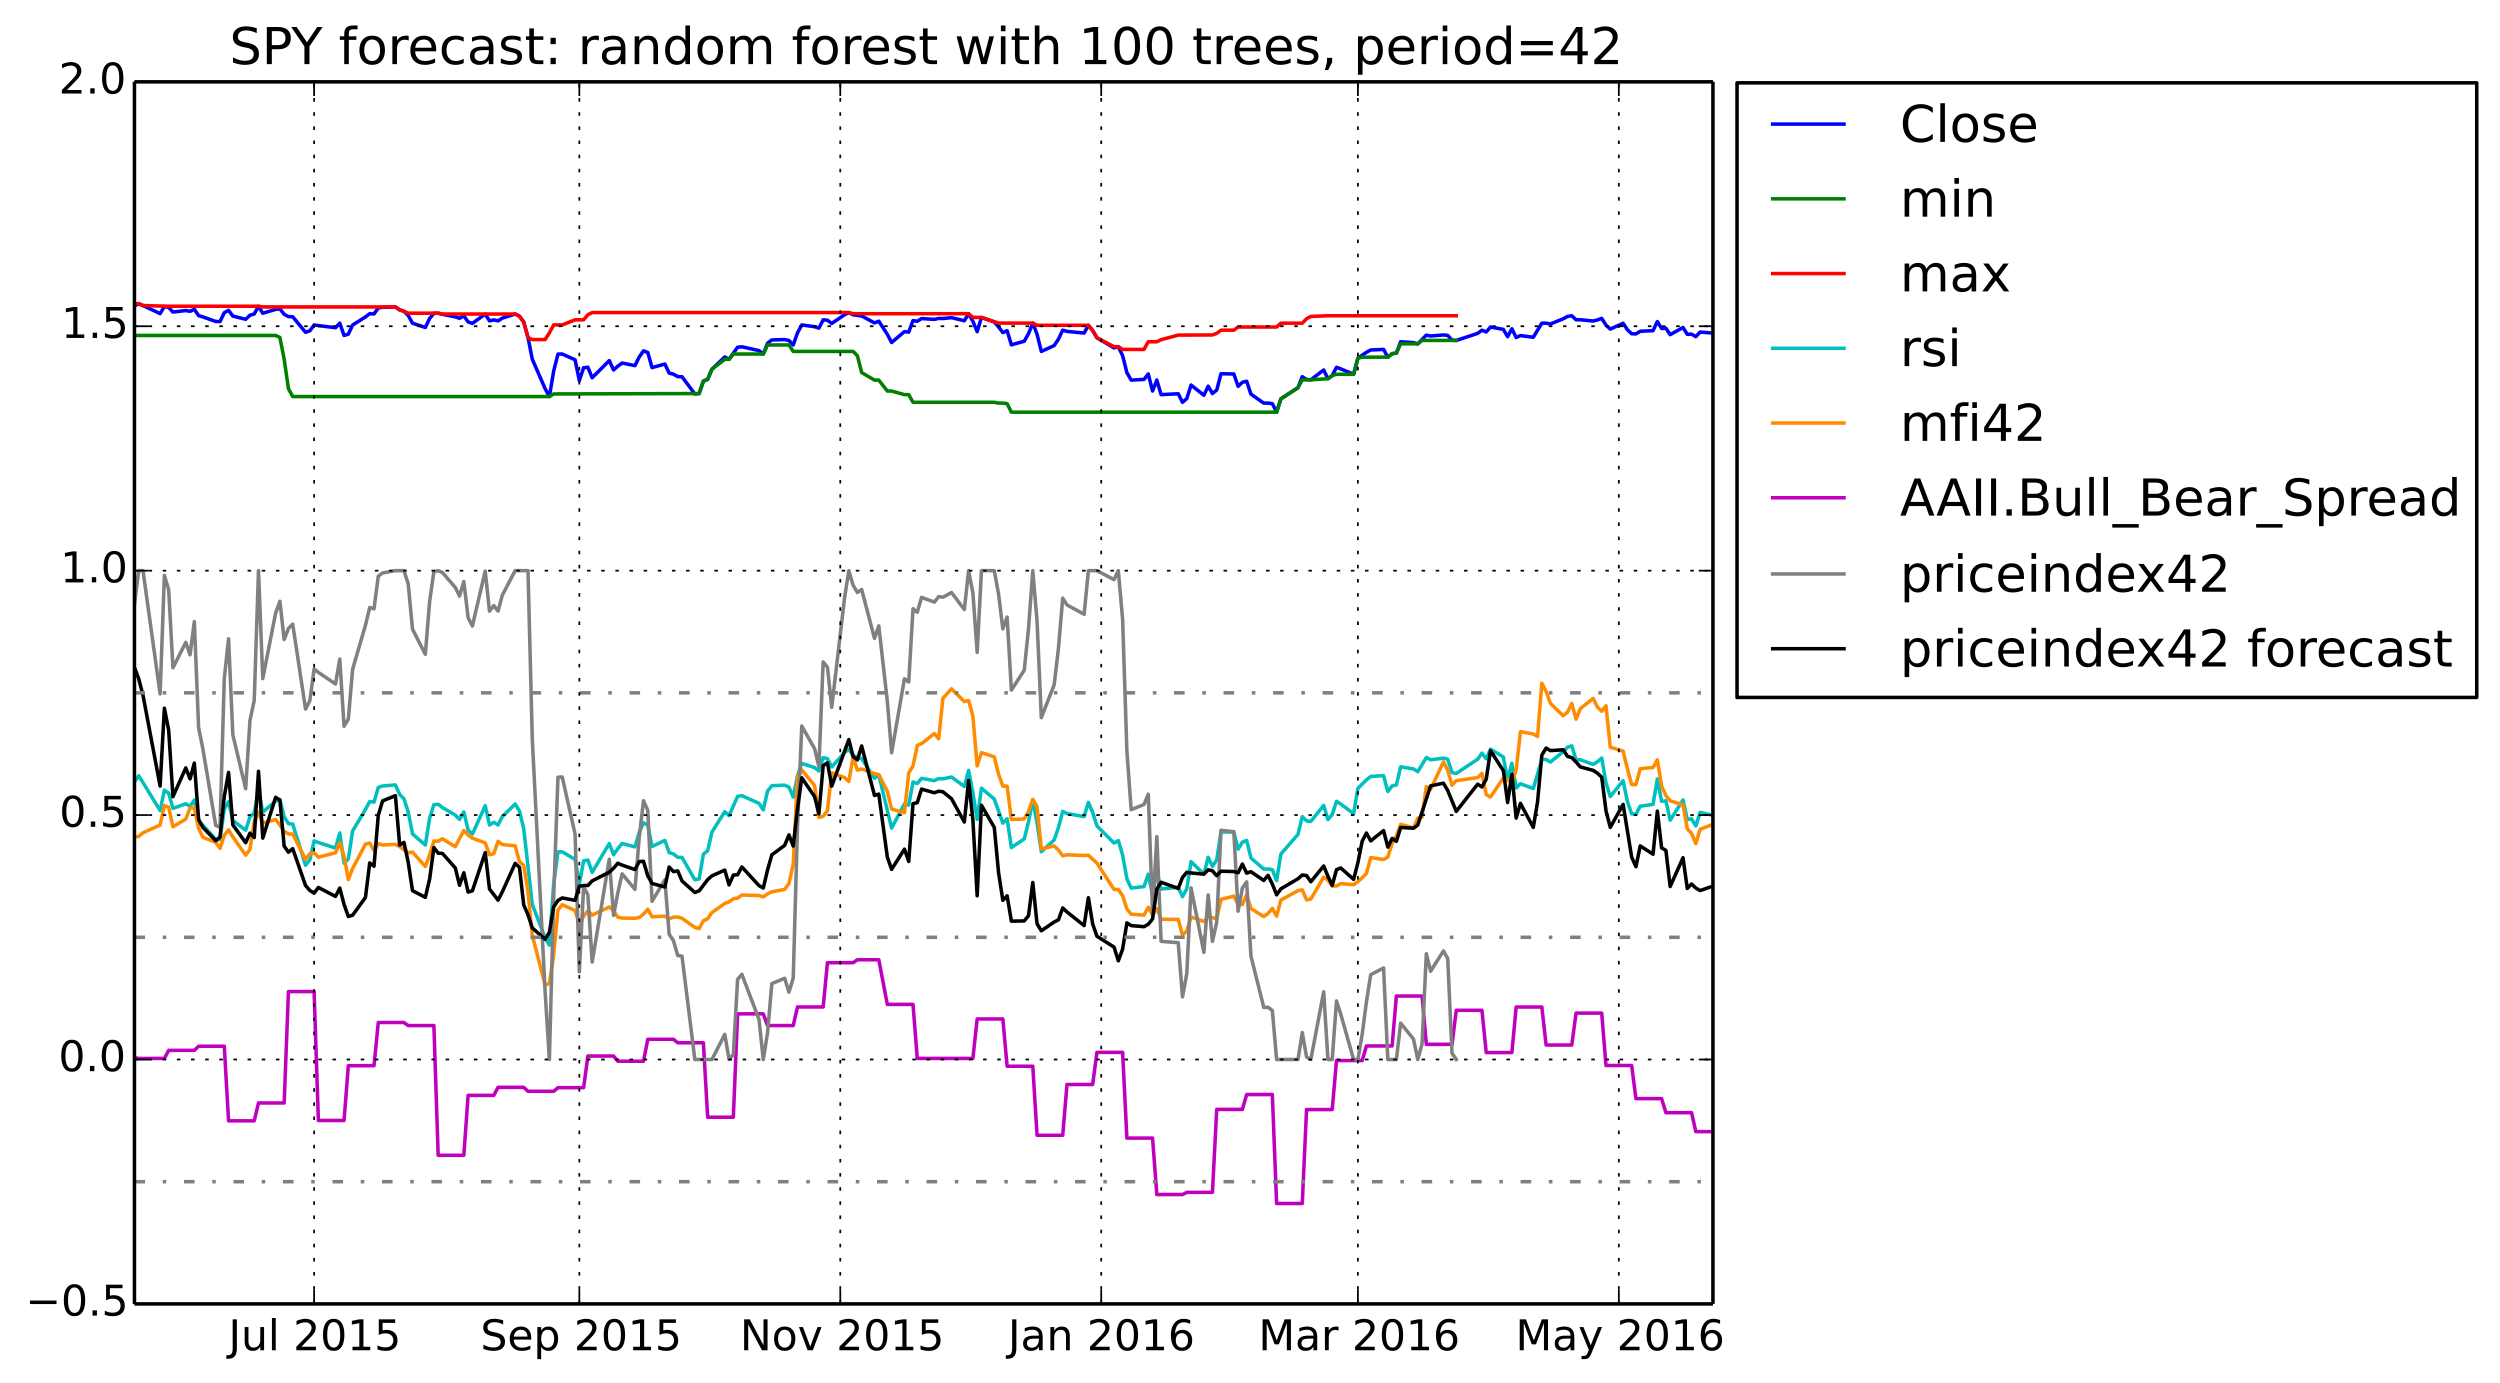 <?xml version="1.0" encoding="utf-8" standalone="no"?>
<!DOCTYPE svg PUBLIC "-//W3C//DTD SVG 1.1//EN"
  "http://www.w3.org/Graphics/SVG/1.1/DTD/svg11.dtd">
<!-- Created with matplotlib (http://matplotlib.org/) -->
<svg height="391pt" version="1.1" viewBox="0 0 707 391" width="707pt" xmlns="http://www.w3.org/2000/svg" xmlns:xlink="http://www.w3.org/1999/xlink">
 <defs>
  <style type="text/css">
*{stroke-linecap:butt;stroke-linejoin:round;}
  </style>
 </defs>
 <g id="figure_1">
  <g id="patch_1">
   <path d="
M0 391.555
L707.62 391.555
L707.62 0
L0 0
z
" style="fill:#ffffff;"/>
  </g>
  <g id="axes_1">
   <g id="patch_2">
    <path d="
M38.02 368.742
L484.42 368.742
L484.42 23.142
L38.02 23.142
z
" style="fill:#ffffff;"/>
   </g>
   <g id="line2d_1">
    <path clip-path="url(#p5cf7c6b60c)" d="
M38.02 86.51
L39.23 85.89
L40.44 86.4
L45.279 88.693
L46.488 86.691
L47.698 86.931
L48.908 88.252
L52.537 87.822
L53.747 88.032
L54.957 87.472
L56.166 89.263
L57.376 89.624
L61.005 90.915
L62.215 90.945
L63.425 88.433
L64.635 87.762
L65.844 89.384
L69.474 90.295
L70.683 89.143
L71.893 88.803
L73.103 86.611
L74.313 88.583
L77.942 87.502
L79.152 87.341
L80.362 88.883
L81.571 89.534
L82.781 89.574
L86.41 93.979
L87.62 93.548
L88.83 91.896
L90.04 92.076
L94.879 92.677
L96.088 91.386
L97.298 94.87
L98.508 94.499
L99.718 91.916
L103.347 89.634
L104.557 88.713
L105.766 88.783
L106.976 87.091
L108.186 86.921
L111.815 86.801
L113.025 87.632
L114.235 88.022
L115.444 89.213
L116.654 91.396
L120.283 92.607
L121.493 90.064
L122.703 88.623
L123.913 88.573
L125.122 88.893
L128.752 89.604
L129.961 90.014
L131.171 89.323
L132.381 91.045
L133.591 91.446
L137.22 88.823
L138.43 90.735
L139.64 90.475
L140.849 90.735
L142.059 89.974
L145.688 88.803
L146.898 89.414
L148.108 91.075
L149.318 95.43
L150.527 101.577
L154.157 109.916
L155.366 112.148
L156.576 104.951
L157.786 100.135
L158.996 100.125
L162.625 101.737
L163.835 107.643
L165.044 103.999
L166.254 103.859
L167.464 106.823
L172.303 101.977
L173.513 104.62
L174.722 103.559
L175.932 102.668
L179.561 103.399
L180.771 100.956
L181.981 99.224
L183.191 99.675
L184.4 103.959
L188.03 102.948
L189.24 105.511
L190.449 105.811
L191.659 106.512
L192.869 106.542
L196.498 111.408
L197.708 111.297
L198.918 107.784
L200.127 107.283
L201.337 104.41
L204.966 100.936
L206.176 101.617
L208.596 98.193
L209.805 98.073
L214.644 99.154
L215.854 100.115
L217.064 97.052
L218.274 96.131
L221.903 96.031
L223.113 96.291
L224.322 97.552
L225.532 94.139
L226.742 91.886
L230.371 92.397
L231.581 92.797
L232.791 90.445
L234 90.565
L235.21 91.466
L238.84 89.003
L240.049 88.392
L241.259 89.033
L243.679 89.354
L247.308 91.316
L248.518 90.835
L250.937 94.559
L252.147 96.862
L255.776 93.778
L256.986 93.929
L258.196 90.665
L259.405 90.845
L260.615 90.084
L264.244 90.325
L265.454 90.044
L266.664 90.074
L269.083 89.834
L272.713 90.705
L273.922 88.713
L275.132 90.865
L276.342 93.788
L277.552 89.774
L281.181 91.045
L282.391 92.447
L283.6 94.059
L284.81 93.528
L286.02 97.522
L289.649 96.501
L290.859 94.369
L292.069 91.366
L293.279 94.539
L294.488 99.385
L298.118 97.733
L299.327 95.901
L300.537 93.378
L301.747 93.718
L306.586 94.189
L307.796 91.996
L309.005 93.468
L310.215 95.53
L315.054 98.383
L316.264 98.043
L317.474 100.586
L318.683 105.361
L319.893 107.493
L323.522 107.303
L324.732 105.751
L325.942 110.587
L327.152 107.483
L328.361 111.608
L333.2 111.357
L334.41 113.77
L335.62 112.729
L336.83 108.895
L340.459 111.778
L341.669 109.215
L342.879 111.287
L344.088 110.306
L345.298 105.691
L348.927 105.761
L350.137 109.255
L351.347 108.114
L352.557 107.814
L353.766 111.468
L357.396 114
L358.605 113.99
L359.815 114.15
L361.025 116.563
L362.235 112.789
L367.074 109.636
L368.283 106.532
L369.493 107.323
L370.703 107.413
L374.332 104.63
L375.542 107.093
L376.752 106.212
L377.961 103.869
L379.171 104.32
L382.8 105.851
L384.01 101.297
L386.43 99.625
L387.64 98.974
L391.269 98.814
L392.479 101.006
L393.688 100.025
L394.898 99.865
L396.108 96.641
L399.737 96.902
L400.947 97.232
L403.366 94.769
L404.576 95.02
L408.205 94.729
L409.415 94.84
L410.625 96.191
L411.835 96.281
L417.883 94.279
L419.093 93.378
L420.303 93.879
L421.513 92.477
L425.142 93.148
L426.352 95.21
L427.561 92.978
L428.771 95.45
L429.981 94.9
L433.61 95.38
L436.03 91.396
L437.24 91.386
L438.449 91.616
L442.079 90.154
L443.288 89.494
L444.498 89.293
L445.708 90.425
L446.918 90.425
L450.547 90.785
L451.757 90.475
L452.966 90.044
L454.176 91.946
L455.386 93.068
L459.015 91.426
L460.225 93.238
L461.435 94.389
L462.644 94.429
L463.854 93.678
L467.483 93.508
L468.693 90.945
L469.903 92.897
L471.113 92.837
L472.322 94.639
L475.952 92.617
L477.161 94.549
L478.371 94.489
L479.581 95.2
L480.791 93.909
L484.42 94.189
L484.42 94.189" style="fill:none;stroke:#0000ff;stroke-linecap:square;"/>
   </g>
   <g id="line2d_2">
    <path clip-path="url(#p5cf7c6b60c)" d="
M38.02 94.87
L77.942 94.87
L79.152 95.43
L80.362 101.577
L81.571 109.916
L82.781 112.148
L155.366 112.148
L156.576 111.408
L197.708 111.297
L198.918 107.784
L200.127 107.283
L201.337 104.41
L204.966 101.617
L206.176 101.617
L207.386 100.115
L215.854 100.115
L217.064 97.552
L223.113 97.552
L224.322 99.385
L241.259 99.385
L242.469 100.586
L243.679 105.361
L247.308 107.493
L248.518 107.493
L250.937 110.587
L252.147 110.587
L255.776 111.608
L256.986 111.608
L258.196 113.77
L281.181 113.77
L282.391 114
L283.6 114
L284.81 114.15
L286.02 116.563
L361.025 116.563
L362.235 112.789
L367.074 109.636
L368.283 107.413
L370.703 107.413
L375.542 107.093
L376.752 106.212
L377.961 105.851
L382.8 105.851
L384.01 101.297
L385.22 101.006
L392.479 101.006
L393.688 100.025
L394.898 99.865
L396.108 97.232
L400.947 97.232
L402.157 96.281
L411.835 96.281
L411.835 96.281" style="fill:none;stroke:#008000;stroke-linecap:square;"/>
   </g>
   <g id="line2d_3">
    <path clip-path="url(#p5cf7c6b60c)" d="
M38.02 85.89
L39.23 85.89
L40.44 86.4
L47.698 86.611
L73.103 86.611
L74.313 86.801
L111.815 86.801
L113.025 87.632
L114.235 88.022
L115.444 88.573
L123.913 88.573
L125.122 88.803
L145.688 88.803
L146.898 89.414
L148.108 91.075
L149.318 95.43
L150.527 96.031
L154.157 96.031
L155.366 94.139
L156.576 91.886
L158.996 91.886
L162.625 90.445
L165.044 90.445
L166.254 89.003
L167.464 88.392
L240.049 88.392
L241.259 88.713
L273.922 88.713
L275.132 89.774
L277.552 89.774
L282.391 91.366
L292.069 91.366
L293.279 91.996
L307.796 91.996
L309.005 93.468
L310.215 95.53
L315.054 98.043
L316.264 98.043
L317.474 98.814
L323.522 98.814
L324.732 96.641
L327.152 96.641
L328.361 96.061
L333.2 94.769
L342.879 94.729
L344.088 94.279
L345.298 93.378
L348.927 93.378
L350.137 92.477
L361.025 92.477
L362.235 91.396
L368.283 91.386
L369.493 90.154
L370.703 89.494
L375.542 89.293
L411.835 89.293
L411.835 89.293" style="fill:none;stroke:#ff0000;stroke-linecap:square;"/>
   </g>
   <g id="line2d_4">
    <path clip-path="url(#p5cf7c6b60c)" d="
M38.02 221.087
L39.23 219.393
L40.44 221.31
L45.279 229.231
L46.488 223.478
L47.698 224.282
L48.908 228.607
L52.537 227.314
L53.747 228.02
L54.957 226.25
L56.166 232.249
L57.376 233.391
L61.005 237.358
L62.215 237.449
L63.425 228.817
L64.635 226.74
L65.844 232.019
L69.474 234.786
L70.683 231.009
L71.893 229.916
L73.103 223.343
L74.313 229.672
L77.942 226.563
L79.152 226.105
L80.362 230.973
L81.571 232.928
L82.781 233.05
L86.41 244.679
L87.62 243.214
L88.83 237.804
L90.04 238.268
L94.879 239.837
L96.088 235.56
L97.298 244.121
L98.508 242.906
L99.718 235.001
L103.347 228.931
L104.557 226.653
L105.766 226.849
L106.976 222.684
L108.186 222.275
L111.815 221.976
L113.025 224.647
L114.235 225.897
L115.444 229.631
L116.654 235.838
L120.283 238.969
L121.493 231.402
L122.703 227.564
L123.913 227.432
L125.122 228.385
L128.752 230.507
L129.961 231.732
L131.171 229.598
L132.381 234.742
L133.591 235.885
L137.22 227.847
L138.43 233.316
L139.64 232.542
L140.849 233.291
L142.059 230.912
L145.688 227.386
L146.898 229.335
L148.108 234.36
L150.527 255.744
L154.157 265.295
L155.366 267.272
L156.576 250.01
L157.786 240.914
L158.996 240.896
L162.625 243.034
L163.835 249.98
L165.044 243.461
L166.254 243.218
L167.464 246.691
L172.303 238.543
L173.513 241.708
L174.722 239.993
L175.932 238.542
L179.561 239.496
L180.771 235.44
L181.981 232.686
L183.191 233.358
L184.4 239.391
L188.03 237.672
L189.24 241.1
L190.449 241.496
L191.659 242.441
L192.869 242.483
L196.498 248.791
L197.708 248.562
L198.918 241.55
L200.127 240.598
L201.337 235.313
L204.966 229.546
L206.176 230.652
L208.596 225.204
L209.805 225.016
L214.644 227.182
L215.854 229.031
L217.064 223.711
L218.274 222.203
L221.903 222.035
L223.113 222.613
L224.322 225.421
L225.532 219.415
L226.742 215.878
L230.371 217.074
L231.581 218.032
L232.791 214.25
L234 214.554
L235.21 216.873
L238.84 212.851
L240.049 211.899
L241.259 213.649
L242.469 214.235
L243.679 214.554
L247.308 220.1
L248.518 219.133
L252.147 234.184
L255.776 227.329
L256.986 227.675
L258.196 221.153
L259.405 221.598
L260.615 220.125
L264.244 220.764
L265.454 220.185
L266.664 220.272
L269.083 219.737
L272.713 222.405
L273.922 217.878
L275.132 224.217
L276.342 231.717
L277.552 222.903
L281.181 225.969
L283.6 232.781
L284.81 231.556
L286.02 239.677
L289.649 237.25
L290.859 232.427
L292.069 226.328
L293.279 232.695
L294.488 240.868
L298.118 237.543
L299.327 234.009
L300.537 229.447
L301.747 230.065
L306.586 230.942
L307.796 226.905
L309.005 229.759
L310.215 233.571
L315.054 238.415
L316.264 237.715
L317.474 241.832
L318.683 248.526
L319.893 251.155
L323.522 250.725
L324.732 247.207
L325.942 253.183
L327.152 246.64
L328.361 251.428
L333.2 250.913
L334.41 253.575
L335.62 251.349
L336.83 243.677
L340.459 247.203
L341.669 242.441
L342.879 245.011
L344.088 243.185
L345.298 235.233
L348.927 235.332
L350.137 240.14
L351.347 238.173
L352.557 237.647
L353.766 242.626
L357.396 245.772
L358.605 245.752
L359.815 245.958
L361.025 249.015
L362.235 241.526
L367.074 235.942
L368.283 230.94
L369.493 232.15
L370.703 232.292
L374.332 227.775
L375.542 231.785
L376.752 230.341
L377.961 226.61
L379.171 227.398
L382.8 230.075
L384.01 222.956
L386.43 220.543
L387.64 219.588
L391.269 219.346
L392.479 223.86
L393.688 222.253
L394.898 221.987
L396.108 216.855
L399.737 217.444
L400.947 218.215
L403.366 214.236
L404.576 214.883
L408.205 214.395
L409.415 214.703
L410.625 218.482
L411.835 218.734
L417.883 214.702
L419.093 212.986
L420.303 214.581
L421.513 211.852
L425.142 214.055
L426.352 220.463
L427.561 215.833
L428.771 222.824
L429.981 221.649
L433.61 222.99
L436.03 214.8
L437.24 214.781
L438.449 215.508
L442.079 212.588
L443.288 211.311
L444.498 210.918
L445.708 214.867
L446.918 214.867
L450.547 216.169
L451.757 215.42
L452.966 214.365
L454.176 221.436
L455.386 225.25
L459.015 220.799
L460.225 226.682
L461.435 230.138
L462.644 230.258
L463.854 227.998
L467.483 227.482
L468.693 220.282
L469.903 226.633
L471.113 226.465
L472.322 231.952
L475.952 226.228
L477.161 231.745
L478.371 231.573
L479.581 233.577
L480.791 229.741
L484.42 230.576
L484.42 230.576" style="fill:none;stroke:#00bfbf;stroke-linecap:square;"/>
   </g>
   <g id="line2d_5">
    <path clip-path="url(#p5cf7c6b60c)" d="
M38.02 236.687
L39.23 236.549
L40.44 235.491
L45.279 233.336
L46.488 227.836
L47.698 228.267
L48.908 233.82
L52.537 231.649
L53.747 228.486
L54.957 228.521
L56.166 234.231
L57.376 236.787
L61.005 238.199
L62.215 239.929
L63.425 236.223
L64.635 234.677
L65.844 236.66
L69.474 241.844
L70.683 240.244
L71.893 232.317
L73.103 229.78
L74.313 232.77
L77.942 231.783
L79.152 233.291
L80.362 235.151
L81.571 235.843
L82.781 235.869
L86.41 243.029
L87.62 241.424
L88.83 241.176
L90.04 242.414
L94.879 241.176
L96.088 238.302
L97.298 242.072
L98.508 248.738
L99.718 245.61
L103.347 238.729
L104.557 238.396
L105.766 240.47
L106.976 238.575
L108.186 238.976
L111.815 238.777
L113.025 239.426
L115.444 241.144
L116.654 240.987
L120.283 245.041
L121.493 241.825
L122.703 237.87
L123.913 237.872
L125.122 237.202
L128.752 239.445
L131.171 234.866
L132.381 236.129
L133.591 237.045
L137.22 238.359
L138.43 241.718
L139.64 241.421
L140.849 237.921
L142.059 238.826
L145.688 239.212
L146.898 243.662
L148.108 244.727
L149.318 252.092
L150.527 264.516
L154.157 278.559
L155.366 278.13
L156.576 270.095
L157.786 257.368
L158.996 255.841
L162.625 257.485
L163.835 261.373
L165.044 259.098
L166.254 257.607
L167.464 258.791
L172.303 256.492
L173.513 257.523
L174.722 259.372
L175.932 259.638
L179.561 259.688
L180.771 259.471
L181.981 258.494
L183.191 257.126
L184.4 259.264
L188.03 259.089
L189.24 259.887
L190.449 259.357
L191.659 259.335
L192.869 259.684
L196.498 262.277
L197.708 262.595
L198.918 260.398
L200.127 259.799
L201.337 258.077
L204.966 255.493
L206.176 255.044
L207.386 254.17
L208.596 253.985
L209.805 253.115
L214.644 253.257
L215.854 253.633
L217.064 252.797
L218.274 252.212
L221.903 251.51
L223.113 249.863
L224.322 244.394
L225.532 219.59
L226.742 217.721
L230.371 222.153
L231.581 231.163
L232.791 230.847
L234 229.234
L235.21 218.552
L238.84 219.888
L240.049 221.021
L241.259 214.045
L242.469 217.775
L243.679 217.465
L247.308 218.768
L248.518 219.049
L250.937 223.799
L252.147 228.803
L255.776 229.823
L256.986 218.581
L258.196 216.634
L259.405 210.804
L260.615 210.298
L264.244 207.448
L265.454 208.918
L266.664 197.459
L269.083 194.802
L272.713 198.412
L273.922 198.092
L275.132 202.539
L276.342 216.577
L277.552 212.851
L281.181 214.04
L282.391 218.955
L283.6 222.327
L284.81 222.301
L286.02 231.747
L289.649 231.609
L290.859 229.496
L292.069 226.044
L293.279 228.119
L294.488 240.086
L298.118 239.221
L299.327 240.404
L300.537 242.015
L301.747 241.735
L306.586 241.938
L307.796 241.845
L310.215 244.1
L315.054 251.525
L316.264 251.549
L317.474 253.3
L318.683 257.043
L319.893 258.538
L323.522 258.798
L324.732 256.589
L325.942 258.732
L327.152 256.956
L328.361 259.98
L333.2 260
L334.41 264.457
L335.62 263.269
L336.83 259.326
L340.459 260.59
L341.669 259.276
L344.088 259.789
L345.298 254.34
L348.927 253.429
L350.137 255.793
L351.347 255.789
L352.557 253.088
L353.766 256.926
L357.396 259.21
L358.605 258.317
L359.815 256.882
L361.025 259.06
L362.235 254.538
L367.074 251.869
L368.283 251.659
L369.493 254.485
L370.703 254.241
L374.332 248.081
L375.542 248.884
L376.752 250.577
L377.961 250.558
L379.171 249.895
L382.8 250.18
L384.01 249.34
L386.43 247.044
L387.64 242.509
L391.269 243.077
L392.479 242.382
L393.688 238.499
L394.898 236.377
L396.108 233.109
L399.737 234.145
L400.947 231.411
L402.157 231.024
L403.366 222.468
L404.576 223.232
L408.205 215.468
L409.415 217.776
L410.625 222.064
L411.835 220.77
L417.883 219.903
L419.093 218.717
L420.303 224.692
L421.513 225.412
L425.142 220.016
L426.352 220.483
L427.561 221.427
L428.771 217.739
L429.981 206.911
L433.61 207.568
L434.82 208.243
L436.03 193.233
L437.24 195.532
L438.449 198.917
L442.079 202.408
L443.288 201.371
L444.498 198.925
L445.708 203.385
L446.918 200.392
L450.547 197.515
L451.757 199.947
L452.966 201.15
L454.176 199.575
L455.386 211.305
L459.015 212.415
L460.225 217.394
L461.435 221.875
L462.644 221.88
L463.854 217.377
L467.483 217.054
L468.693 214.895
L469.903 222.27
L471.113 225.003
L472.322 226.467
L475.952 227.592
L477.161 234.383
L478.371 235.679
L479.581 238.576
L480.791 234.525
L484.42 233.128
L484.42 233.128" style="fill:none;stroke:#ff8c00;stroke-linecap:square;"/>
   </g>
   <g id="line2d_6">
    <path clip-path="url(#p5cf7c6b60c)" d="
M38.02 299.086
L39.23 299.329
L46.488 299.329
L47.698 297.047
L54.957 297.047
L56.166 295.876
L63.425 295.876
L64.635 316.966
L71.893 316.966
L73.103 311.915
L80.362 311.915
L81.571 280.422
L88.83 280.422
L90.04 316.868
L97.298 316.868
L98.508 301.375
L105.766 301.375
L106.976 289.16
L114.235 289.16
L115.444 290.028
L122.703 290.028
L123.913 326.714
L131.171 326.714
L132.381 309.765
L139.64 309.765
L140.849 307.498
L148.108 307.498
L149.318 308.626
L156.576 308.626
L157.786 307.597
L165.044 307.597
L166.254 298.638
L173.513 298.638
L174.722 300.118
L181.981 300.118
L183.191 293.909
L190.449 293.909
L191.659 294.886
L198.918 294.886
L200.127 315.951
L207.386 315.951
L208.596 286.719
L215.854 286.719
L217.064 290.03
L224.322 290.03
L225.532 284.772
L232.791 284.772
L234 272.245
L241.259 272.245
L242.469 271.421
L248.518 271.421
L250.937 284.045
L258.196 284.045
L259.405 299.318
L275.132 299.318
L276.342 288.155
L283.6 288.155
L284.81 301.529
L292.069 301.529
L293.279 321.067
L300.537 321.067
L301.747 306.689
L309.005 306.689
L310.215 297.607
L317.474 297.607
L318.683 321.86
L325.942 321.86
L327.152 337.813
L334.41 337.813
L335.62 337.202
L342.879 337.202
L344.088 313.738
L351.347 313.738
L352.557 309.533
L359.815 309.533
L361.025 340.346
L368.283 340.346
L369.493 313.78
L376.752 313.78
L377.961 299.928
L385.22 299.928
L386.43 295.797
L393.688 295.797
L394.898 281.673
L402.157 281.673
L403.366 295.337
L410.625 295.337
L411.835 285.705
L419.093 285.705
L420.303 297.659
L427.561 297.659
L428.771 284.788
L436.03 284.788
L437.24 295.539
L444.498 295.539
L445.708 286.513
L452.966 286.513
L454.176 301.328
L461.435 301.328
L462.644 310.694
L469.903 310.694
L471.113 314.668
L478.371 314.668
L479.581 320.024
L484.42 320.024
L484.42 320.024" style="fill:none;stroke:#bf00bf;stroke-linecap:square;"/>
   </g>
   <g id="line2d_7">
    <path clip-path="url(#p5cf7c6b60c)" d="
M38.02 170.937
L39.23 161.382
L40.44 161.382
L45.279 196.235
L46.488 162.722
L47.698 166.744
L48.908 188.862
L52.537 181.657
L53.747 185.176
L54.957 175.792
L56.166 205.786
L57.376 211.818
L61.005 233.434
L62.215 233.937
L63.425 191.878
L64.635 180.651
L65.844 207.797
L69.474 223.045
L70.683 203.775
L71.893 198.078
L73.103 161.382
L74.313 191.911
L77.942 173.388
L79.152 170.042
L80.362 180.863
L81.571 177.726
L82.781 176.505
L86.41 200.528
L87.62 198.18
L88.83 189.172
L90.04 190.154
L94.879 193.43
L96.088 186.387
L97.298 205.387
L98.508 203.367
L99.718 189.281
L103.347 176.833
L104.557 171.81
L105.766 172.192
L106.976 162.965
L108.186 162.037
L111.815 161.382
L114.235 161.382
L115.444 165.139
L116.654 177.935
L120.283 185.038
L121.493 170.128
L122.703 161.675
L123.913 161.382
L125.122 161.915
L128.752 166.124
L129.961 168.555
L131.171 164.464
L132.381 174.66
L133.591 177.032
L137.22 161.5
L138.43 172.823
L139.64 171.281
L140.849 172.823
L142.059 168.317
L145.688 161.382
L149.318 161.382
L150.527 208.95
L154.157 280.474
L155.366 299.622
L156.576 253.896
L157.786 219.797
L158.996 219.726
L162.625 235.849
L163.835 274.799
L165.044 250.769
L166.254 253.048
L167.464 272.082
L172.303 242.979
L173.513 258.853
L174.722 252.479
L175.932 247.128
L179.561 251.517
L180.771 236.846
L181.981 226.443
L183.191 229.149
L184.4 254.885
L188.03 248.811
L189.24 264.205
L190.449 266.009
L191.659 270.218
L192.869 270.398
L196.498 299.622
L201.337 299.622
L204.966 292.506
L206.176 299.622
L207.386 298.205
L208.596 276.955
L209.805 275.539
L214.644 288.289
L215.854 299.622
L217.064 292.068
L218.274 278.168
L221.903 276.657
L223.113 280.585
L224.322 276.582
L225.532 233.649
L226.742 205.322
L230.371 211.742
L231.581 216.778
L232.791 187.192
L234 188.702
L235.21 200.034
L238.84 169.062
L240.049 161.382
L241.259 165.531
L242.469 167.559
L243.679 166.702
L247.308 180.541
L248.518 177.004
L250.937 198.33
L252.147 212.882
L255.776 191.967
L256.986 192.874
L258.196 172.152
L259.405 173.146
L260.615 168.948
L264.244 170.274
L265.454 168.727
L266.664 168.893
L269.083 167.567
L272.713 172.372
L273.922 161.382
L275.132 167.668
L276.342 184.508
L277.552 161.382
L281.181 161.382
L282.391 167.985
L283.6 177.829
L284.81 174.501
L286.02 195.159
L289.649 189.557
L290.859 177.859
L292.069 161.382
L293.279 175.69
L294.488 202.955
L298.118 193.66
L299.327 183.351
L300.537 169.156
L301.747 171.071
L306.586 173.719
L307.796 161.382
L310.215 161.382
L315.054 163.922
L316.264 161.382
L317.474 175.182
L318.683 212.374
L319.893 228.981
L323.522 227.5
L324.732 224.597
L325.942 258.15
L327.152 236.615
L328.361 266.209
L333.2 266.602
L334.41 281.905
L335.62 275.346
L336.83 251.07
L340.459 269.324
L341.669 253.098
L342.879 266.218
L344.088 260.808
L345.298 234.799
L348.927 235.217
L350.137 257.679
L351.347 251.129
L352.557 249.405
L353.766 270.376
L357.396 284.913
L358.605 284.856
L359.815 285.775
L361.025 299.622
L367.074 299.622
L368.283 292.023
L369.493 298.9
L370.703 299.622
L374.332 280.495
L375.542 299.622
L376.752 299.622
L377.961 283.073
L379.171 286.834
L382.8 299.622
L384.01 299.622
L385.22 292.532
L386.43 283.316
L387.64 275.637
L391.269 273.746
L392.479 299.622
L394.898 299.622
L396.108 289.337
L399.737 293.869
L400.947 299.622
L402.157 295.265
L403.366 269.716
L404.576 274.667
L408.205 268.924
L409.415 271.102
L410.625 297.839
L411.835 299.622
L411.835 299.622" style="fill:none;stroke:#808080;stroke-linecap:square;"/>
   </g>
   <g id="line2d_8">
    <path clip-path="url(#p5cf7c6b60c)" d="
M38.02 188.758
L39.23 191.959
L40.44 196.629
L45.279 222.29
L46.488 200.287
L47.698 206.476
L48.908 225.288
L52.537 217.159
L53.747 220.264
L54.957 215.803
L56.166 231.755
L57.376 233.996
L61.005 237.74
L62.215 236.733
L63.425 225.268
L64.635 218.455
L65.844 233.281
L69.474 238.319
L70.683 235.613
L71.893 236.856
L73.103 218.13
L74.313 237.012
L77.942 225.479
L79.152 226.275
L80.362 239.283
L81.571 241
L82.781 240
L86.41 250.435
L87.62 251.824
L88.83 252.597
L90.04 250.966
L94.879 253.511
L96.088 251.152
L97.298 255.763
L98.508 259.183
L99.718 258.824
L103.347 253.806
L104.557 244.033
L105.766 244.96
L106.976 230.559
L108.186 226.507
L111.815 225.023
L113.025 238.969
L114.235 238.228
L115.444 243.859
L116.654 251.886
L120.283 253.764
L121.493 248.617
L122.703 239.685
L123.913 241.276
L125.122 241.35
L128.752 245.438
L129.961 250.357
L131.171 246.821
L132.381 252.271
L133.591 251.925
L137.22 241.108
L138.43 251.408
L140.849 254.564
L142.059 252.205
L145.688 244.171
L146.898 245.273
L148.108 255.921
L149.318 258.712
L150.527 262.416
L154.157 265.62
L155.366 263.652
L156.576 256.475
L157.786 254.666
L158.996 253.939
L162.625 254.609
L163.835 250.61
L165.044 250.425
L166.254 250.428
L167.464 249.118
L172.303 246.663
L173.513 245.533
L174.722 244.122
L175.932 244.659
L179.561 245.896
L180.771 243.658
L181.981 243.572
L183.191 247.69
L184.4 249.844
L188.03 250.842
L189.24 245.208
L190.449 246.498
L191.659 246.287
L192.869 249.138
L196.498 252.381
L197.708 251.936
L200.127 248.773
L201.337 247.686
L204.966 246.066
L206.176 250.241
L207.386 247.464
L208.596 247.378
L209.805 245.179
L214.644 250.451
L215.854 251.14
L217.064 246.029
L218.274 241.751
L221.903 239.075
L223.113 236.113
L224.322 239.256
L225.532 228.737
L226.742 219.973
L230.371 225.29
L231.581 230.134
L232.791 216.516
L234 215.704
L235.21 222.319
L240.049 209.163
L241.259 213.972
L242.469 214.892
L243.679 210.973
L247.308 224.956
L248.518 224.568
L250.937 242.397
L252.147 245.855
L255.776 240.136
L256.986 243.616
L258.196 227.265
L259.405 226.989
L260.615 223.158
L264.244 224.194
L265.454 223.759
L266.664 223.918
L269.083 225.876
L272.713 232.46
L273.922 220.707
L275.132 231.881
L276.342 253.326
L277.552 227.729
L281.181 233.986
L282.391 246.762
L283.6 254.627
L284.81 253.34
L286.02 260.495
L289.649 260.445
L290.859 258.962
L292.069 249.582
L293.279 261.235
L294.488 263.23
L298.118 260.744
L299.327 260.134
L300.537 256.76
L301.747 257.915
L306.586 261.754
L307.796 253.885
L309.005 261.297
L310.215 264.781
L315.054 267.842
L316.264 271.712
L317.474 268.409
L318.683 260.994
L319.893 261.763
L323.522 262.068
L324.732 261.37
L325.942 259.884
L327.152 251.422
L328.361 249.505
L333.2 251.249
L334.41 248.162
L335.62 246.674
L336.83 246.875
L340.459 247.201
L341.669 245.984
L342.879 246.255
L344.088 247.662
L345.298 246.38
L348.927 246.47
L350.137 246.819
L351.347 244.365
L352.557 246.923
L353.766 246.521
L357.396 248.997
L358.605 247.558
L359.815 249.999
L361.025 253.056
L362.235 251.362
L367.074 248.517
L368.283 247.442
L369.493 247.617
L370.703 249.363
L374.332 244.909
L375.542 247.806
L376.752 250.373
L377.961 245.954
L379.171 245.462
L382.8 248.685
L384.01 243.98
L385.22 237.905
L386.43 235.58
L387.64 237.796
L391.269 234.892
L392.479 239.562
L393.688 237.113
L394.898 237.926
L396.108 234.009
L399.737 234.22
L400.947 233.326
L404.576 222.244
L408.205 221.489
L409.415 223.551
L411.835 229.452
L417.883 221.763
L419.093 222.559
L420.303 220.359
L421.513 212.299
L425.142 217.918
L426.352 226.942
L427.561 218.958
L428.771 231.349
L429.981 227.197
L433.61 233.982
L434.82 226.783
L436.03 213.552
L437.24 211.547
L438.449 212.274
L442.079 212.039
L443.288 213.895
L444.498 214.269
L445.708 215.477
L446.918 216.88
L450.547 217.863
L451.757 218.662
L452.966 219.781
L454.176 229.317
L455.386 233.988
L459.015 227.48
L461.435 242.411
L462.644 245.103
L463.854 239.224
L467.483 241.569
L468.693 229.379
L469.903 239.778
L471.113 240.501
L472.322 250.713
L475.952 242.571
L477.161 251.247
L478.371 249.989
L479.581 251.146
L480.791 251.854
L484.42 250.587
L484.42 250.587" style="fill:none;stroke:#000000;stroke-linecap:square;"/>
   </g>
   <g id="line2d_9">
    <path clip-path="url(#p5cf7c6b60c)" d="
M38.02 334.182
L484.42 334.182" style="fill:none;stroke:#808080;stroke-dasharray:3,5,1,5;stroke-dashoffset:0.0;"/>
   </g>
   <g id="line2d_10">
    <path clip-path="url(#p5cf7c6b60c)" d="
M38.02 265.062
L484.42 265.062" style="fill:none;stroke:#808080;stroke-dasharray:3,5,1,5;stroke-dashoffset:0.0;"/>
   </g>
   <g id="line2d_11">
    <path clip-path="url(#p5cf7c6b60c)" d="
M38.02 195.942
L484.42 195.942" style="fill:none;stroke:#808080;stroke-dasharray:3,5,1,5;stroke-dashoffset:0.0;"/>
   </g>
   <g id="matplotlib.axis_1">
    <g id="xtick_1">
     <g id="line2d_12">
      <path clip-path="url(#p5cf7c6b60c)" d="
M88.83 368.742
L88.83 23.142" style="fill:none;stroke:#000000;stroke-dasharray:1,3;stroke-dashoffset:0.0;stroke-width:0.5;"/>
     </g>
     <g id="line2d_13">
      <defs>
       <path d="
M0 0
L0 -4" id="m93b0483c22" style="stroke:#000000;stroke-width:0.5;"/>
      </defs>
      <g>
       <use style="stroke:#000000;stroke-width:0.5;" x="88.83" xlink:href="#m93b0483c22" y="368.742"/>
      </g>
     </g>
     <g id="line2d_14">
      <defs>
       <path d="
M0 0
L0 4" id="m741efc42ff" style="stroke:#000000;stroke-width:0.5;"/>
      </defs>
      <g>
       <use style="stroke:#000000;stroke-width:0.5;" x="88.83" xlink:href="#m741efc42ff" y="23.142"/>
      </g>
     </g>
     <g id="text_1">
      <!-- Jul 2015 -->
      <defs>
       <path d="
M9.812 72.906
L19.672 72.906
L19.672 5.078
Q19.672 -8.109 14.672 -14.062
Q9.672 -20.016 -1.422 -20.016
L-5.172 -20.016
L-5.172 -11.719
L-2.094 -11.719
Q4.438 -11.719 7.125 -8.047
Q9.812 -4.391 9.812 5.078
z
" id="DejaVuSans-4a"/>
       <path d="
M9.422 75.984
L18.406 75.984
L18.406 0
L9.422 0
z
" id="DejaVuSans-6c"/>
       <path d="
M12.406 8.297
L28.516 8.297
L28.516 63.922
L10.984 60.406
L10.984 69.391
L28.422 72.906
L38.281 72.906
L38.281 8.297
L54.391 8.297
L54.391 0
L12.406 0
z
" id="DejaVuSans-31"/>
       <path d="
M31.781 66.406
Q24.172 66.406 20.328 58.906
Q16.5 51.422 16.5 36.375
Q16.5 21.391 20.328 13.891
Q24.172 6.391 31.781 6.391
Q39.453 6.391 43.281 13.891
Q47.125 21.391 47.125 36.375
Q47.125 51.422 43.281 58.906
Q39.453 66.406 31.781 66.406
M31.781 74.219
Q44.047 74.219 50.516 64.516
Q56.984 54.828 56.984 36.375
Q56.984 17.969 50.516 8.266
Q44.047 -1.422 31.781 -1.422
Q19.531 -1.422 13.062 8.266
Q6.594 17.969 6.594 36.375
Q6.594 54.828 13.062 64.516
Q19.531 74.219 31.781 74.219" id="DejaVuSans-30"/>
       <path id="DejaVuSans-20"/>
       <path d="
M19.188 8.297
L53.609 8.297
L53.609 0
L7.328 0
L7.328 8.297
Q12.938 14.109 22.625 23.891
Q32.328 33.688 34.812 36.531
Q39.547 41.844 41.422 45.531
Q43.312 49.219 43.312 52.781
Q43.312 58.594 39.234 62.25
Q35.156 65.922 28.609 65.922
Q23.969 65.922 18.812 64.312
Q13.672 62.703 7.812 59.422
L7.812 69.391
Q13.766 71.781 18.938 73
Q24.125 74.219 28.422 74.219
Q39.75 74.219 46.484 68.547
Q53.219 62.891 53.219 53.422
Q53.219 48.922 51.531 44.891
Q49.859 40.875 45.406 35.406
Q44.188 33.984 37.641 27.219
Q31.109 20.453 19.188 8.297" id="DejaVuSans-32"/>
       <path d="
M10.797 72.906
L49.516 72.906
L49.516 64.594
L19.828 64.594
L19.828 46.734
Q21.969 47.469 24.109 47.828
Q26.266 48.188 28.422 48.188
Q40.625 48.188 47.75 41.5
Q54.891 34.812 54.891 23.391
Q54.891 11.625 47.562 5.094
Q40.234 -1.422 26.906 -1.422
Q22.312 -1.422 17.547 -0.641
Q12.797 0.141 7.719 1.703
L7.719 11.625
Q12.109 9.234 16.797 8.062
Q21.484 6.891 26.703 6.891
Q35.156 6.891 40.078 11.328
Q45.016 15.766 45.016 23.391
Q45.016 31 40.078 35.438
Q35.156 39.891 26.703 39.891
Q22.75 39.891 18.812 39.016
Q14.891 38.141 10.797 36.281
z
" id="DejaVuSans-35"/>
       <path d="
M8.5 21.578
L8.5 54.688
L17.484 54.688
L17.484 21.922
Q17.484 14.156 20.5 10.266
Q23.531 6.391 29.594 6.391
Q36.859 6.391 41.078 11.031
Q45.312 15.672 45.312 23.688
L45.312 54.688
L54.297 54.688
L54.297 0
L45.312 0
L45.312 8.406
Q42.047 3.422 37.719 1
Q33.406 -1.422 27.688 -1.422
Q18.266 -1.422 13.375 4.438
Q8.5 10.297 8.5 21.578
M31.109 56
z
" id="DejaVuSans-75"/>
      </defs>
      <g transform="translate(64.627 381.86)scale(0.12 -0.12)">
       <use xlink:href="#DejaVuSans-4a"/>
       <use x="29.492" xlink:href="#DejaVuSans-75"/>
       <use x="92.871" xlink:href="#DejaVuSans-6c"/>
       <use x="120.654" xlink:href="#DejaVuSans-20"/>
       <use x="152.441" xlink:href="#DejaVuSans-32"/>
       <use x="216.064" xlink:href="#DejaVuSans-30"/>
       <use x="279.688" xlink:href="#DejaVuSans-31"/>
       <use x="343.311" xlink:href="#DejaVuSans-35"/>
      </g>
     </g>
    </g>
    <g id="xtick_2">
     <g id="line2d_15">
      <path clip-path="url(#p5cf7c6b60c)" d="
M163.835 368.742
L163.835 23.142" style="fill:none;stroke:#000000;stroke-dasharray:1,3;stroke-dashoffset:0.0;stroke-width:0.5;"/>
     </g>
     <g id="line2d_16">
      <g>
       <use style="stroke:#000000;stroke-width:0.5;" x="163.835" xlink:href="#m93b0483c22" y="368.742"/>
      </g>
     </g>
     <g id="line2d_17">
      <g>
       <use style="stroke:#000000;stroke-width:0.5;" x="163.835" xlink:href="#m741efc42ff" y="23.142"/>
      </g>
     </g>
     <g id="text_2">
      <!-- Sep 2015 -->
      <defs>
       <path d="
M53.516 70.516
L53.516 60.891
Q47.906 63.578 42.922 64.891
Q37.938 66.219 33.297 66.219
Q25.25 66.219 20.875 63.094
Q16.5 59.969 16.5 54.203
Q16.5 49.359 19.406 46.891
Q22.312 44.438 30.422 42.922
L36.375 41.703
Q47.406 39.594 52.656 34.297
Q57.906 29 57.906 20.125
Q57.906 9.516 50.797 4.047
Q43.703 -1.422 29.984 -1.422
Q24.812 -1.422 18.969 -0.25
Q13.141 0.922 6.891 3.219
L6.891 13.375
Q12.891 10.016 18.656 8.297
Q24.422 6.594 29.984 6.594
Q38.422 6.594 43.016 9.906
Q47.609 13.234 47.609 19.391
Q47.609 24.75 44.312 27.781
Q41.016 30.812 33.5 32.328
L27.484 33.5
Q16.453 35.688 11.516 40.375
Q6.594 45.062 6.594 53.422
Q6.594 63.094 13.406 68.656
Q20.219 74.219 32.172 74.219
Q37.312 74.219 42.625 73.281
Q47.953 72.359 53.516 70.516" id="DejaVuSans-53"/>
       <path d="
M56.203 29.594
L56.203 25.203
L14.891 25.203
Q15.484 15.922 20.484 11.062
Q25.484 6.203 34.422 6.203
Q39.594 6.203 44.453 7.469
Q49.312 8.734 54.109 11.281
L54.109 2.781
Q49.266 0.734 44.188 -0.344
Q39.109 -1.422 33.891 -1.422
Q20.797 -1.422 13.156 6.188
Q5.516 13.812 5.516 26.812
Q5.516 40.234 12.766 48.109
Q20.016 56 32.328 56
Q43.359 56 49.781 48.891
Q56.203 41.797 56.203 29.594
M47.219 32.234
Q47.125 39.594 43.094 43.984
Q39.062 48.391 32.422 48.391
Q24.906 48.391 20.391 44.141
Q15.875 39.891 15.188 32.172
z
" id="DejaVuSans-65"/>
       <path d="
M18.109 8.203
L18.109 -20.797
L9.078 -20.797
L9.078 54.688
L18.109 54.688
L18.109 46.391
Q20.953 51.266 25.266 53.625
Q29.594 56 35.594 56
Q45.562 56 51.781 48.094
Q58.016 40.188 58.016 27.297
Q58.016 14.406 51.781 6.484
Q45.562 -1.422 35.594 -1.422
Q29.594 -1.422 25.266 0.953
Q20.953 3.328 18.109 8.203
M48.688 27.297
Q48.688 37.203 44.609 42.844
Q40.531 48.484 33.406 48.484
Q26.266 48.484 22.188 42.844
Q18.109 37.203 18.109 27.297
Q18.109 17.391 22.188 11.75
Q26.266 6.109 33.406 6.109
Q40.531 6.109 44.609 11.75
Q48.688 17.391 48.688 27.297" id="DejaVuSans-70"/>
      </defs>
      <g transform="translate(135.872 381.86)scale(0.12 -0.12)">
       <use xlink:href="#DejaVuSans-53"/>
       <use x="63.477" xlink:href="#DejaVuSans-65"/>
       <use x="125.0" xlink:href="#DejaVuSans-70"/>
       <use x="188.477" xlink:href="#DejaVuSans-20"/>
       <use x="220.264" xlink:href="#DejaVuSans-32"/>
       <use x="283.887" xlink:href="#DejaVuSans-30"/>
       <use x="347.51" xlink:href="#DejaVuSans-31"/>
       <use x="411.133" xlink:href="#DejaVuSans-35"/>
      </g>
     </g>
    </g>
    <g id="xtick_3">
     <g id="line2d_18">
      <path clip-path="url(#p5cf7c6b60c)" d="
M237.63 368.742
L237.63 23.142" style="fill:none;stroke:#000000;stroke-dasharray:1,3;stroke-dashoffset:0.0;stroke-width:0.5;"/>
     </g>
     <g id="line2d_19">
      <g>
       <use style="stroke:#000000;stroke-width:0.5;" x="237.63" xlink:href="#m93b0483c22" y="368.742"/>
      </g>
     </g>
     <g id="line2d_20">
      <g>
       <use style="stroke:#000000;stroke-width:0.5;" x="237.63" xlink:href="#m741efc42ff" y="23.142"/>
      </g>
     </g>
     <g id="text_3">
      <!-- Nov 2015 -->
      <defs>
       <path d="
M30.609 48.391
Q23.391 48.391 19.188 42.75
Q14.984 37.109 14.984 27.297
Q14.984 17.484 19.156 11.844
Q23.344 6.203 30.609 6.203
Q37.797 6.203 41.984 11.859
Q46.188 17.531 46.188 27.297
Q46.188 37.016 41.984 42.703
Q37.797 48.391 30.609 48.391
M30.609 56
Q42.328 56 49.016 48.375
Q55.719 40.766 55.719 27.297
Q55.719 13.875 49.016 6.219
Q42.328 -1.422 30.609 -1.422
Q18.844 -1.422 12.172 6.219
Q5.516 13.875 5.516 27.297
Q5.516 40.766 12.172 48.375
Q18.844 56 30.609 56" id="DejaVuSans-6f"/>
       <path d="
M9.812 72.906
L23.094 72.906
L55.422 11.922
L55.422 72.906
L64.984 72.906
L64.984 0
L51.703 0
L19.391 60.984
L19.391 0
L9.812 0
z
" id="DejaVuSans-4e"/>
       <path d="
M2.984 54.688
L12.5 54.688
L29.594 8.797
L46.688 54.688
L56.203 54.688
L35.688 0
L23.484 0
z
" id="DejaVuSans-76"/>
      </defs>
      <g transform="translate(209.266 381.86)scale(0.12 -0.12)">
       <use xlink:href="#DejaVuSans-4e"/>
       <use x="74.805" xlink:href="#DejaVuSans-6f"/>
       <use x="135.986" xlink:href="#DejaVuSans-76"/>
       <use x="195.166" xlink:href="#DejaVuSans-20"/>
       <use x="226.953" xlink:href="#DejaVuSans-32"/>
       <use x="290.576" xlink:href="#DejaVuSans-30"/>
       <use x="354.199" xlink:href="#DejaVuSans-31"/>
       <use x="417.822" xlink:href="#DejaVuSans-35"/>
      </g>
     </g>
    </g>
    <g id="xtick_4">
     <g id="line2d_21">
      <path clip-path="url(#p5cf7c6b60c)" d="
M311.425 368.742
L311.425 23.142" style="fill:none;stroke:#000000;stroke-dasharray:1,3;stroke-dashoffset:0.0;stroke-width:0.5;"/>
     </g>
     <g id="line2d_22">
      <g>
       <use style="stroke:#000000;stroke-width:0.5;" x="311.425" xlink:href="#m93b0483c22" y="368.742"/>
      </g>
     </g>
     <g id="line2d_23">
      <g>
       <use style="stroke:#000000;stroke-width:0.5;" x="311.425" xlink:href="#m741efc42ff" y="23.142"/>
      </g>
     </g>
     <g id="text_4">
      <!-- Jan 2016 -->
      <defs>
       <path d="
M54.891 33.016
L54.891 0
L45.906 0
L45.906 32.719
Q45.906 40.484 42.875 44.328
Q39.844 48.188 33.797 48.188
Q26.516 48.188 22.312 43.547
Q18.109 38.922 18.109 30.906
L18.109 0
L9.078 0
L9.078 54.688
L18.109 54.688
L18.109 46.188
Q21.344 51.125 25.703 53.562
Q30.078 56 35.797 56
Q45.219 56 50.047 50.172
Q54.891 44.344 54.891 33.016" id="DejaVuSans-6e"/>
       <path d="
M33.016 40.375
Q26.375 40.375 22.484 35.828
Q18.609 31.297 18.609 23.391
Q18.609 15.531 22.484 10.953
Q26.375 6.391 33.016 6.391
Q39.656 6.391 43.531 10.953
Q47.406 15.531 47.406 23.391
Q47.406 31.297 43.531 35.828
Q39.656 40.375 33.016 40.375
M52.594 71.297
L52.594 62.312
Q48.875 64.062 45.094 64.984
Q41.312 65.922 37.594 65.922
Q27.828 65.922 22.672 59.328
Q17.531 52.734 16.797 39.406
Q19.672 43.656 24.016 45.922
Q28.375 48.188 33.594 48.188
Q44.578 48.188 50.953 41.516
Q57.328 34.859 57.328 23.391
Q57.328 12.156 50.688 5.359
Q44.047 -1.422 33.016 -1.422
Q20.359 -1.422 13.672 8.266
Q6.984 17.969 6.984 36.375
Q6.984 53.656 15.188 63.938
Q23.391 74.219 37.203 74.219
Q40.922 74.219 44.703 73.484
Q48.484 72.75 52.594 71.297" id="DejaVuSans-36"/>
       <path d="
M34.281 27.484
Q23.391 27.484 19.188 25
Q14.984 22.516 14.984 16.5
Q14.984 11.719 18.141 8.906
Q21.297 6.109 26.703 6.109
Q34.188 6.109 38.703 11.406
Q43.219 16.703 43.219 25.484
L43.219 27.484
z

M52.203 31.203
L52.203 0
L43.219 0
L43.219 8.297
Q40.141 3.328 35.547 0.953
Q30.953 -1.422 24.312 -1.422
Q15.922 -1.422 10.953 3.297
Q6 8.016 6 15.922
Q6 25.141 12.172 29.828
Q18.359 34.516 30.609 34.516
L43.219 34.516
L43.219 35.406
Q43.219 41.609 39.141 45
Q35.062 48.391 27.688 48.391
Q23 48.391 18.547 47.266
Q14.109 46.141 10.016 43.891
L10.016 52.203
Q14.938 54.109 19.578 55.047
Q24.219 56 28.609 56
Q40.484 56 46.344 49.844
Q52.203 43.703 52.203 31.203" id="DejaVuSans-61"/>
      </defs>
      <g transform="translate(285.066 381.86)scale(0.12 -0.12)">
       <use xlink:href="#DejaVuSans-4a"/>
       <use x="29.492" xlink:href="#DejaVuSans-61"/>
       <use x="90.771" xlink:href="#DejaVuSans-6e"/>
       <use x="154.15" xlink:href="#DejaVuSans-20"/>
       <use x="185.938" xlink:href="#DejaVuSans-32"/>
       <use x="249.561" xlink:href="#DejaVuSans-30"/>
       <use x="313.184" xlink:href="#DejaVuSans-31"/>
       <use x="376.807" xlink:href="#DejaVuSans-36"/>
      </g>
     </g>
    </g>
    <g id="xtick_5">
     <g id="line2d_24">
      <path clip-path="url(#p5cf7c6b60c)" d="
M384.01 368.742
L384.01 23.142" style="fill:none;stroke:#000000;stroke-dasharray:1,3;stroke-dashoffset:0.0;stroke-width:0.5;"/>
     </g>
     <g id="line2d_25">
      <g>
       <use style="stroke:#000000;stroke-width:0.5;" x="384.01" xlink:href="#m93b0483c22" y="368.742"/>
      </g>
     </g>
     <g id="line2d_26">
      <g>
       <use style="stroke:#000000;stroke-width:0.5;" x="384.01" xlink:href="#m741efc42ff" y="23.142"/>
      </g>
     </g>
     <g id="text_5">
      <!-- Mar 2016 -->
      <defs>
       <path d="
M9.812 72.906
L24.516 72.906
L43.109 23.297
L61.812 72.906
L76.516 72.906
L76.516 0
L66.891 0
L66.891 64.016
L48.094 14.016
L38.188 14.016
L19.391 64.016
L19.391 0
L9.812 0
z
" id="DejaVuSans-4d"/>
       <path d="
M41.109 46.297
Q39.594 47.172 37.812 47.578
Q36.031 48 33.891 48
Q26.266 48 22.188 43.047
Q18.109 38.094 18.109 28.812
L18.109 0
L9.078 0
L9.078 54.688
L18.109 54.688
L18.109 46.188
Q20.953 51.172 25.484 53.578
Q30.031 56 36.531 56
Q37.453 56 38.578 55.875
Q39.703 55.766 41.062 55.516
z
" id="DejaVuSans-72"/>
      </defs>
      <g transform="translate(355.891 381.86)scale(0.12 -0.12)">
       <use xlink:href="#DejaVuSans-4d"/>
       <use x="86.279" xlink:href="#DejaVuSans-61"/>
       <use x="147.559" xlink:href="#DejaVuSans-72"/>
       <use x="188.672" xlink:href="#DejaVuSans-20"/>
       <use x="220.459" xlink:href="#DejaVuSans-32"/>
       <use x="284.082" xlink:href="#DejaVuSans-30"/>
       <use x="347.705" xlink:href="#DejaVuSans-31"/>
       <use x="411.328" xlink:href="#DejaVuSans-36"/>
      </g>
     </g>
    </g>
    <g id="xtick_6">
     <g id="line2d_27">
      <path clip-path="url(#p5cf7c6b60c)" d="
M457.805 368.742
L457.805 23.142" style="fill:none;stroke:#000000;stroke-dasharray:1,3;stroke-dashoffset:0.0;stroke-width:0.5;"/>
     </g>
     <g id="line2d_28">
      <g>
       <use style="stroke:#000000;stroke-width:0.5;" x="457.805" xlink:href="#m93b0483c22" y="368.742"/>
      </g>
     </g>
     <g id="line2d_29">
      <g>
       <use style="stroke:#000000;stroke-width:0.5;" x="457.805" xlink:href="#m741efc42ff" y="23.142"/>
      </g>
     </g>
     <g id="text_6">
      <!-- May 2016 -->
      <defs>
       <path d="
M32.172 -5.078
Q28.375 -14.844 24.75 -17.812
Q21.141 -20.797 15.094 -20.797
L7.906 -20.797
L7.906 -13.281
L13.188 -13.281
Q16.891 -13.281 18.938 -11.516
Q21 -9.766 23.484 -3.219
L25.094 0.875
L2.984 54.688
L12.5 54.688
L29.594 11.922
L46.688 54.688
L56.203 54.688
z
" id="DejaVuSans-79"/>
      </defs>
      <g transform="translate(428.601 381.86)scale(0.12 -0.12)">
       <use xlink:href="#DejaVuSans-4d"/>
       <use x="86.279" xlink:href="#DejaVuSans-61"/>
       <use x="147.559" xlink:href="#DejaVuSans-79"/>
       <use x="206.738" xlink:href="#DejaVuSans-20"/>
       <use x="238.525" xlink:href="#DejaVuSans-32"/>
       <use x="302.148" xlink:href="#DejaVuSans-30"/>
       <use x="365.771" xlink:href="#DejaVuSans-31"/>
       <use x="429.395" xlink:href="#DejaVuSans-36"/>
      </g>
     </g>
    </g>
   </g>
   <g id="matplotlib.axis_2">
    <g id="ytick_1">
     <g id="line2d_30">
      <path clip-path="url(#p5cf7c6b60c)" d="
M38.02 368.742
L484.42 368.742" style="fill:none;stroke:#000000;stroke-dasharray:1,3;stroke-dashoffset:0.0;stroke-width:0.5;"/>
     </g>
     <g id="line2d_31">
      <defs>
       <path d="
M0 0
L4 0" id="m728421d6d4" style="stroke:#000000;stroke-width:0.5;"/>
      </defs>
      <g>
       <use style="stroke:#000000;stroke-width:0.5;" x="38.02" xlink:href="#m728421d6d4" y="368.742"/>
      </g>
     </g>
     <g id="line2d_32">
      <defs>
       <path d="
M0 0
L-4 0" id="mcb0005524f" style="stroke:#000000;stroke-width:0.5;"/>
      </defs>
      <g>
       <use style="stroke:#000000;stroke-width:0.5;" x="484.42" xlink:href="#mcb0005524f" y="368.742"/>
      </g>
     </g>
     <g id="text_7">
      <!-- −0.5 -->
      <defs>
       <path d="
M10.688 12.406
L21 12.406
L21 0
L10.688 0
z
" id="DejaVuSans-2e"/>
       <path d="
M10.594 35.5
L73.188 35.5
L73.188 27.203
L10.594 27.203
z
" id="DejaVuSans-2212"/>
      </defs>
      <g transform="translate(7.2 372.053)scale(0.12 -0.12)">
       <use xlink:href="#DejaVuSans-2212"/>
       <use x="83.789" xlink:href="#DejaVuSans-30"/>
       <use x="147.412" xlink:href="#DejaVuSans-2e"/>
       <use x="179.199" xlink:href="#DejaVuSans-35"/>
      </g>
     </g>
    </g>
    <g id="ytick_2">
     <g id="line2d_33">
      <path clip-path="url(#p5cf7c6b60c)" d="
M38.02 299.622
L484.42 299.622" style="fill:none;stroke:#000000;stroke-dasharray:1,3;stroke-dashoffset:0.0;stroke-width:0.5;"/>
     </g>
     <g id="line2d_34">
      <g>
       <use style="stroke:#000000;stroke-width:0.5;" x="38.02" xlink:href="#m728421d6d4" y="299.622"/>
      </g>
     </g>
     <g id="line2d_35">
      <g>
       <use style="stroke:#000000;stroke-width:0.5;" x="484.42" xlink:href="#mcb0005524f" y="299.622"/>
      </g>
     </g>
     <g id="text_8">
      <!-- 0.0 -->
      <g transform="translate(16.524 302.933)scale(0.12 -0.12)">
       <use xlink:href="#DejaVuSans-30"/>
       <use x="63.623" xlink:href="#DejaVuSans-2e"/>
       <use x="95.41" xlink:href="#DejaVuSans-30"/>
      </g>
     </g>
    </g>
    <g id="ytick_3">
     <g id="line2d_36">
      <path clip-path="url(#p5cf7c6b60c)" d="
M38.02 230.502
L484.42 230.502" style="fill:none;stroke:#000000;stroke-dasharray:1,3;stroke-dashoffset:0.0;stroke-width:0.5;"/>
     </g>
     <g id="line2d_37">
      <g>
       <use style="stroke:#000000;stroke-width:0.5;" x="38.02" xlink:href="#m728421d6d4" y="230.502"/>
      </g>
     </g>
     <g id="line2d_38">
      <g>
       <use style="stroke:#000000;stroke-width:0.5;" x="484.42" xlink:href="#mcb0005524f" y="230.502"/>
      </g>
     </g>
     <g id="text_9">
      <!-- 0.5 -->
      <g transform="translate(16.776 233.813)scale(0.12 -0.12)">
       <use xlink:href="#DejaVuSans-30"/>
       <use x="63.623" xlink:href="#DejaVuSans-2e"/>
       <use x="95.41" xlink:href="#DejaVuSans-35"/>
      </g>
     </g>
    </g>
    <g id="ytick_4">
     <g id="line2d_39">
      <path clip-path="url(#p5cf7c6b60c)" d="
M38.02 161.382
L484.42 161.382" style="fill:none;stroke:#000000;stroke-dasharray:1,3;stroke-dashoffset:0.0;stroke-width:0.5;"/>
     </g>
     <g id="line2d_40">
      <g>
       <use style="stroke:#000000;stroke-width:0.5;" x="38.02" xlink:href="#m728421d6d4" y="161.382"/>
      </g>
     </g>
     <g id="line2d_41">
      <g>
       <use style="stroke:#000000;stroke-width:0.5;" x="484.42" xlink:href="#mcb0005524f" y="161.382"/>
      </g>
     </g>
     <g id="text_10">
      <!-- 1.0 -->
      <g transform="translate(17.051 164.693)scale(0.12 -0.12)">
       <use xlink:href="#DejaVuSans-31"/>
       <use x="63.623" xlink:href="#DejaVuSans-2e"/>
       <use x="95.41" xlink:href="#DejaVuSans-30"/>
      </g>
     </g>
    </g>
    <g id="ytick_5">
     <g id="line2d_42">
      <path clip-path="url(#p5cf7c6b60c)" d="
M38.02 92.262
L484.42 92.262" style="fill:none;stroke:#000000;stroke-dasharray:1,3;stroke-dashoffset:0.0;stroke-width:0.5;"/>
     </g>
     <g id="line2d_43">
      <g>
       <use style="stroke:#000000;stroke-width:0.5;" x="38.02" xlink:href="#m728421d6d4" y="92.262"/>
      </g>
     </g>
     <g id="line2d_44">
      <g>
       <use style="stroke:#000000;stroke-width:0.5;" x="484.42" xlink:href="#mcb0005524f" y="92.262"/>
      </g>
     </g>
     <g id="text_11">
      <!-- 1.5 -->
      <g transform="translate(17.302 95.573)scale(0.12 -0.12)">
       <use xlink:href="#DejaVuSans-31"/>
       <use x="63.623" xlink:href="#DejaVuSans-2e"/>
       <use x="95.41" xlink:href="#DejaVuSans-35"/>
      </g>
     </g>
    </g>
    <g id="ytick_6">
     <g id="line2d_45">
      <path clip-path="url(#p5cf7c6b60c)" d="
M38.02 23.142
L484.42 23.142" style="fill:none;stroke:#000000;stroke-dasharray:1,3;stroke-dashoffset:0.0;stroke-width:0.5;"/>
     </g>
     <g id="line2d_46">
      <g>
       <use style="stroke:#000000;stroke-width:0.5;" x="38.02" xlink:href="#m728421d6d4" y="23.142"/>
      </g>
     </g>
     <g id="line2d_47">
      <g>
       <use style="stroke:#000000;stroke-width:0.5;" x="484.42" xlink:href="#mcb0005524f" y="23.142"/>
      </g>
     </g>
     <g id="text_12">
      <!-- 2.0 -->
      <g transform="translate(16.613 26.453)scale(0.12 -0.12)">
       <use xlink:href="#DejaVuSans-32"/>
       <use x="63.623" xlink:href="#DejaVuSans-2e"/>
       <use x="95.41" xlink:href="#DejaVuSans-30"/>
      </g>
     </g>
    </g>
   </g>
   <g id="patch_3">
    <path d="
M38.02 23.142
L484.42 23.142" style="fill:none;stroke:#000000;"/>
   </g>
   <g id="patch_4">
    <path d="
M484.42 368.742
L484.42 23.142" style="fill:none;stroke:#000000;"/>
   </g>
   <g id="patch_5">
    <path d="
M38.02 368.742
L484.42 368.742" style="fill:none;stroke:#000000;"/>
   </g>
   <g id="patch_6">
    <path d="
M38.02 368.742
L38.02 23.142" style="fill:none;stroke:#000000;"/>
   </g>
   <g id="text_13">
    <!-- SPY forecast: random forest with 100 trees, period=42 -->
    <defs>
     <path d="
M11.719 12.406
L22.016 12.406
L22.016 0
L11.719 0
z

M11.719 51.703
L22.016 51.703
L22.016 39.312
L11.719 39.312
z
" id="DejaVuSans-3a"/>
     <path d="
M11.719 12.406
L22.016 12.406
L22.016 4
L14.016 -11.625
L7.719 -11.625
L11.719 4
z
" id="DejaVuSans-2c"/>
     <path d="
M4.203 54.688
L13.188 54.688
L24.422 12.016
L35.594 54.688
L46.188 54.688
L57.422 12.016
L68.609 54.688
L77.594 54.688
L63.281 0
L52.688 0
L40.922 44.828
L29.109 0
L18.5 0
z
" id="DejaVuSans-77"/>
     <path d="
M52 44.188
Q55.375 50.25 60.062 53.125
Q64.75 56 71.094 56
Q79.641 56 84.281 50.016
Q88.922 44.047 88.922 33.016
L88.922 0
L79.891 0
L79.891 32.719
Q79.891 40.578 77.094 44.375
Q74.312 48.188 68.609 48.188
Q61.625 48.188 57.562 43.547
Q53.516 38.922 53.516 30.906
L53.516 0
L44.484 0
L44.484 32.719
Q44.484 40.625 41.703 44.406
Q38.922 48.188 33.109 48.188
Q26.219 48.188 22.156 43.531
Q18.109 38.875 18.109 30.906
L18.109 0
L9.078 0
L9.078 54.688
L18.109 54.688
L18.109 46.188
Q21.188 51.219 25.484 53.609
Q29.781 56 35.688 56
Q41.656 56 45.828 52.969
Q50 49.953 52 44.188" id="DejaVuSans-6d"/>
     <path d="
M-0.203 72.906
L10.406 72.906
L30.609 42.922
L50.688 72.906
L61.281 72.906
L35.5 34.719
L35.5 0
L25.594 0
L25.594 34.719
z
" id="DejaVuSans-59"/>
     <path d="
M37.797 64.312
L12.891 25.391
L37.797 25.391
z

M35.203 72.906
L47.609 72.906
L47.609 25.391
L58.016 25.391
L58.016 17.188
L47.609 17.188
L47.609 0
L37.797 0
L37.797 17.188
L4.891 17.188
L4.891 26.703
z
" id="DejaVuSans-34"/>
     <path d="
M54.891 33.016
L54.891 0
L45.906 0
L45.906 32.719
Q45.906 40.484 42.875 44.328
Q39.844 48.188 33.797 48.188
Q26.516 48.188 22.312 43.547
Q18.109 38.922 18.109 30.906
L18.109 0
L9.078 0
L9.078 75.984
L18.109 75.984
L18.109 46.188
Q21.344 51.125 25.703 53.562
Q30.078 56 35.797 56
Q45.219 56 50.047 50.172
Q54.891 44.344 54.891 33.016" id="DejaVuSans-68"/>
     <path d="
M9.422 54.688
L18.406 54.688
L18.406 0
L9.422 0
z

M9.422 75.984
L18.406 75.984
L18.406 64.594
L9.422 64.594
z
" id="DejaVuSans-69"/>
     <path d="
M37.109 75.984
L37.109 68.5
L28.516 68.5
Q23.688 68.5 21.797 66.547
Q19.922 64.594 19.922 59.516
L19.922 54.688
L34.719 54.688
L34.719 47.703
L19.922 47.703
L19.922 0
L10.891 0
L10.891 47.703
L2.297 47.703
L2.297 54.688
L10.891 54.688
L10.891 58.5
Q10.891 67.625 15.141 71.797
Q19.391 75.984 28.609 75.984
z
" id="DejaVuSans-66"/>
     <path d="
M18.312 70.219
L18.312 54.688
L36.812 54.688
L36.812 47.703
L18.312 47.703
L18.312 18.016
Q18.312 11.328 20.141 9.422
Q21.969 7.516 27.594 7.516
L36.812 7.516
L36.812 0
L27.594 0
Q17.188 0 13.234 3.875
Q9.281 7.766 9.281 18.016
L9.281 47.703
L2.688 47.703
L2.688 54.688
L9.281 54.688
L9.281 70.219
z
" id="DejaVuSans-74"/>
     <path d="
M45.406 46.391
L45.406 75.984
L54.391 75.984
L54.391 0
L45.406 0
L45.406 8.203
Q42.578 3.328 38.25 0.953
Q33.938 -1.422 27.875 -1.422
Q17.969 -1.422 11.734 6.484
Q5.516 14.406 5.516 27.297
Q5.516 40.188 11.734 48.094
Q17.969 56 27.875 56
Q33.938 56 38.25 53.625
Q42.578 51.266 45.406 46.391
M14.797 27.297
Q14.797 17.391 18.875 11.75
Q22.953 6.109 30.078 6.109
Q37.203 6.109 41.297 11.75
Q45.406 17.391 45.406 27.297
Q45.406 37.203 41.297 42.844
Q37.203 48.484 30.078 48.484
Q22.953 48.484 18.875 42.844
Q14.797 37.203 14.797 27.297" id="DejaVuSans-64"/>
     <path d="
M19.672 64.797
L19.672 37.406
L32.078 37.406
Q38.969 37.406 42.719 40.969
Q46.484 44.531 46.484 51.125
Q46.484 57.672 42.719 61.234
Q38.969 64.797 32.078 64.797
z

M9.812 72.906
L32.078 72.906
Q44.344 72.906 50.609 67.359
Q56.891 61.812 56.891 51.125
Q56.891 40.328 50.609 34.812
Q44.344 29.297 32.078 29.297
L19.672 29.297
L19.672 0
L9.812 0
z
" id="DejaVuSans-50"/>
     <path d="
M48.781 52.594
L48.781 44.188
Q44.969 46.297 41.141 47.344
Q37.312 48.391 33.406 48.391
Q24.656 48.391 19.812 42.844
Q14.984 37.312 14.984 27.297
Q14.984 17.281 19.812 11.734
Q24.656 6.203 33.406 6.203
Q37.312 6.203 41.141 7.25
Q44.969 8.297 48.781 10.406
L48.781 2.094
Q45.016 0.344 40.984 -0.531
Q36.969 -1.422 32.422 -1.422
Q20.062 -1.422 12.781 6.344
Q5.516 14.109 5.516 27.297
Q5.516 40.672 12.859 48.328
Q20.219 56 33.016 56
Q37.156 56 41.109 55.141
Q45.062 54.297 48.781 52.594" id="DejaVuSans-63"/>
     <path d="
M44.281 53.078
L44.281 44.578
Q40.484 46.531 36.375 47.5
Q32.281 48.484 27.875 48.484
Q21.188 48.484 17.844 46.438
Q14.5 44.391 14.5 40.281
Q14.5 37.156 16.891 35.375
Q19.281 33.594 26.516 31.984
L29.594 31.297
Q39.156 29.25 43.188 25.516
Q47.219 21.781 47.219 15.094
Q47.219 7.469 41.188 3.016
Q35.156 -1.422 24.609 -1.422
Q20.219 -1.422 15.453 -0.562
Q10.688 0.297 5.422 2
L5.422 11.281
Q10.406 8.688 15.234 7.391
Q20.062 6.109 24.812 6.109
Q31.156 6.109 34.562 8.281
Q37.984 10.453 37.984 14.406
Q37.984 18.062 35.516 20.016
Q33.062 21.969 24.703 23.781
L21.578 24.516
Q13.234 26.266 9.516 29.906
Q5.812 33.547 5.812 39.891
Q5.812 47.609 11.281 51.797
Q16.75 56 26.812 56
Q31.781 56 36.172 55.266
Q40.578 54.547 44.281 53.078" id="DejaVuSans-73"/>
     <path d="
M10.594 45.406
L73.188 45.406
L73.188 37.203
L10.594 37.203
z

M10.594 25.484
L73.188 25.484
L73.188 17.188
L10.594 17.188
z
" id="DejaVuSans-3d"/>
    </defs>
    <g transform="translate(64.901 18.142)scale(0.144 -0.144)">
     <use xlink:href="#DejaVuSans-53"/>
     <use x="63.477" xlink:href="#DejaVuSans-50"/>
     <use x="121.529" xlink:href="#DejaVuSans-59"/>
     <use x="182.613" xlink:href="#DejaVuSans-20"/>
     <use x="214.4" xlink:href="#DejaVuSans-66"/>
     <use x="249.605" xlink:href="#DejaVuSans-6f"/>
     <use x="310.787" xlink:href="#DejaVuSans-72"/>
     <use x="349.65" xlink:href="#DejaVuSans-65"/>
     <use x="411.174" xlink:href="#DejaVuSans-63"/>
     <use x="466.154" xlink:href="#DejaVuSans-61"/>
     <use x="527.434" xlink:href="#DejaVuSans-73"/>
     <use x="579.533" xlink:href="#DejaVuSans-74"/>
     <use x="618.742" xlink:href="#DejaVuSans-3a"/>
     <use x="652.434" xlink:href="#DejaVuSans-20"/>
     <use x="684.221" xlink:href="#DejaVuSans-72"/>
     <use x="725.334" xlink:href="#DejaVuSans-61"/>
     <use x="786.613" xlink:href="#DejaVuSans-6e"/>
     <use x="849.992" xlink:href="#DejaVuSans-64"/>
     <use x="913.469" xlink:href="#DejaVuSans-6f"/>
     <use x="974.65" xlink:href="#DejaVuSans-6d"/>
     <use x="1072.062" xlink:href="#DejaVuSans-20"/>
     <use x="1103.85" xlink:href="#DejaVuSans-66"/>
     <use x="1139.055" xlink:href="#DejaVuSans-6f"/>
     <use x="1200.236" xlink:href="#DejaVuSans-72"/>
     <use x="1239.1" xlink:href="#DejaVuSans-65"/>
     <use x="1300.623" xlink:href="#DejaVuSans-73"/>
     <use x="1352.723" xlink:href="#DejaVuSans-74"/>
     <use x="1391.932" xlink:href="#DejaVuSans-20"/>
     <use x="1423.719" xlink:href="#DejaVuSans-77"/>
     <use x="1505.506" xlink:href="#DejaVuSans-69"/>
     <use x="1533.289" xlink:href="#DejaVuSans-74"/>
     <use x="1572.498" xlink:href="#DejaVuSans-68"/>
     <use x="1635.877" xlink:href="#DejaVuSans-20"/>
     <use x="1667.664" xlink:href="#DejaVuSans-31"/>
     <use x="1731.287" xlink:href="#DejaVuSans-30"/>
     <use x="1794.91" xlink:href="#DejaVuSans-30"/>
     <use x="1858.533" xlink:href="#DejaVuSans-20"/>
     <use x="1890.32" xlink:href="#DejaVuSans-74"/>
     <use x="1929.529" xlink:href="#DejaVuSans-72"/>
     <use x="1968.393" xlink:href="#DejaVuSans-65"/>
     <use x="2029.916" xlink:href="#DejaVuSans-65"/>
     <use x="2091.439" xlink:href="#DejaVuSans-73"/>
     <use x="2143.539" xlink:href="#DejaVuSans-2c"/>
     <use x="2175.326" xlink:href="#DejaVuSans-20"/>
     <use x="2207.113" xlink:href="#DejaVuSans-70"/>
     <use x="2270.59" xlink:href="#DejaVuSans-65"/>
     <use x="2332.113" xlink:href="#DejaVuSans-72"/>
     <use x="2373.227" xlink:href="#DejaVuSans-69"/>
     <use x="2401.01" xlink:href="#DejaVuSans-6f"/>
     <use x="2462.191" xlink:href="#DejaVuSans-64"/>
     <use x="2525.668" xlink:href="#DejaVuSans-3d"/>
     <use x="2609.457" xlink:href="#DejaVuSans-34"/>
     <use x="2673.08" xlink:href="#DejaVuSans-32"/>
    </g>
   </g>
   <g id="legend_1">
    <g id="patch_7">
     <path d="
M491.235 197.242
L700.42 197.242
L700.42 23.43
L491.235 23.43
L491.235 197.242
z
" style="fill:#ffffff;stroke:#000000;"/>
    </g>
    <g id="line2d_48">
     <path d="
M501.315 35.092
L521.475 35.092" style="fill:none;stroke:#0000ff;stroke-linecap:square;"/>
    </g>
    <g id="line2d_49"/>
    <g id="text_14">
     <!-- Close -->
     <defs>
      <path d="
M64.406 67.281
L64.406 56.891
Q59.422 61.531 53.781 63.812
Q48.141 66.109 41.797 66.109
Q29.297 66.109 22.656 58.469
Q16.016 50.828 16.016 36.375
Q16.016 21.969 22.656 14.328
Q29.297 6.688 41.797 6.688
Q48.141 6.688 53.781 8.984
Q59.422 11.281 64.406 15.922
L64.406 5.609
Q59.234 2.094 53.438 0.328
Q47.656 -1.422 41.219 -1.422
Q24.656 -1.422 15.125 8.703
Q5.609 18.844 5.609 36.375
Q5.609 53.953 15.125 64.078
Q24.656 74.219 41.219 74.219
Q47.75 74.219 53.531 72.484
Q59.328 70.75 64.406 67.281" id="DejaVuSans-43"/>
     </defs>
     <g transform="translate(537.315 40.132)scale(0.144 -0.144)">
      <use xlink:href="#DejaVuSans-43"/>
      <use x="69.824" xlink:href="#DejaVuSans-6c"/>
      <use x="97.607" xlink:href="#DejaVuSans-6f"/>
      <use x="158.789" xlink:href="#DejaVuSans-73"/>
      <use x="210.889" xlink:href="#DejaVuSans-65"/>
     </g>
    </g>
    <g id="line2d_50">
     <path d="
M501.315 56.228
L521.475 56.228" style="fill:none;stroke:#008000;stroke-linecap:square;"/>
    </g>
    <g id="line2d_51"/>
    <g id="text_15">
     <!-- min -->
     <g transform="translate(537.315 61.268)scale(0.144 -0.144)">
      <use xlink:href="#DejaVuSans-6d"/>
      <use x="97.412" xlink:href="#DejaVuSans-69"/>
      <use x="125.195" xlink:href="#DejaVuSans-6e"/>
     </g>
    </g>
    <g id="line2d_52">
     <path d="
M501.315 77.365
L521.475 77.365" style="fill:none;stroke:#ff0000;stroke-linecap:square;"/>
    </g>
    <g id="line2d_53"/>
    <g id="text_16">
     <!-- max -->
     <defs>
      <path d="
M54.891 54.688
L35.109 28.078
L55.906 0
L45.312 0
L29.391 21.484
L13.484 0
L2.875 0
L24.125 28.609
L4.688 54.688
L15.281 54.688
L29.781 35.203
L44.281 54.688
z
" id="DejaVuSans-78"/>
     </defs>
     <g transform="translate(537.315 82.404)scale(0.144 -0.144)">
      <use xlink:href="#DejaVuSans-6d"/>
      <use x="97.412" xlink:href="#DejaVuSans-61"/>
      <use x="158.691" xlink:href="#DejaVuSans-78"/>
     </g>
    </g>
    <g id="line2d_54">
     <path d="
M501.315 98.501
L521.475 98.501" style="fill:none;stroke:#00bfbf;stroke-linecap:square;"/>
    </g>
    <g id="line2d_55"/>
    <g id="text_17">
     <!-- rsi -->
     <g transform="translate(537.315 103.541)scale(0.144 -0.144)">
      <use xlink:href="#DejaVuSans-72"/>
      <use x="41.113" xlink:href="#DejaVuSans-73"/>
      <use x="93.213" xlink:href="#DejaVuSans-69"/>
     </g>
    </g>
    <g id="line2d_56">
     <path d="
M501.315 119.637
L521.475 119.637" style="fill:none;stroke:#ff8c00;stroke-linecap:square;"/>
    </g>
    <g id="line2d_57"/>
    <g id="text_18">
     <!-- mfi42 -->
     <g transform="translate(537.315 124.677)scale(0.144 -0.144)">
      <use xlink:href="#DejaVuSans-6d"/>
      <use x="97.412" xlink:href="#DejaVuSans-66"/>
      <use x="132.617" xlink:href="#DejaVuSans-69"/>
      <use x="160.4" xlink:href="#DejaVuSans-34"/>
      <use x="224.023" xlink:href="#DejaVuSans-32"/>
     </g>
    </g>
    <g id="line2d_58">
     <path d="
M501.315 140.774
L521.475 140.774" style="fill:none;stroke:#bf00bf;stroke-linecap:square;"/>
    </g>
    <g id="line2d_59"/>
    <g id="text_19">
     <!-- AAII.Bull_Bear_Spread -->
     <defs>
      <path d="
M50.984 -16.609
L50.984 -23.578
L-0.984 -23.578
L-0.984 -16.609
z
" id="DejaVuSans-5f"/>
      <path d="
M34.188 63.188
L20.797 26.906
L47.609 26.906
z

M28.609 72.906
L39.797 72.906
L67.578 0
L57.328 0
L50.688 18.703
L17.828 18.703
L11.188 0
L0.781 0
z
" id="DejaVuSans-41"/>
      <path d="
M19.672 34.812
L19.672 8.109
L35.5 8.109
Q43.453 8.109 47.281 11.406
Q51.125 14.703 51.125 21.484
Q51.125 28.328 47.281 31.562
Q43.453 34.812 35.5 34.812
z

M19.672 64.797
L19.672 42.828
L34.281 42.828
Q41.5 42.828 45.031 45.531
Q48.578 48.25 48.578 53.812
Q48.578 59.328 45.031 62.062
Q41.5 64.797 34.281 64.797
z

M9.812 72.906
L35.016 72.906
Q46.297 72.906 52.391 68.219
Q58.5 63.531 58.5 54.891
Q58.5 48.188 55.375 44.234
Q52.25 40.281 46.188 39.312
Q53.469 37.75 57.5 32.781
Q61.531 27.828 61.531 20.406
Q61.531 10.641 54.891 5.312
Q48.25 0 35.984 0
L9.812 0
z
" id="DejaVuSans-42"/>
      <path d="
M9.812 72.906
L19.672 72.906
L19.672 0
L9.812 0
z
" id="DejaVuSans-49"/>
     </defs>
     <g transform="translate(537.315 145.814)scale(0.144 -0.144)">
      <use xlink:href="#DejaVuSans-41"/>
      <use x="71.158" xlink:href="#DejaVuSans-41"/>
      <use x="139.566" xlink:href="#DejaVuSans-49"/>
      <use x="169.059" xlink:href="#DejaVuSans-49"/>
      <use x="198.551" xlink:href="#DejaVuSans-2e"/>
      <use x="230.338" xlink:href="#DejaVuSans-42"/>
      <use x="298.941" xlink:href="#DejaVuSans-75"/>
      <use x="362.32" xlink:href="#DejaVuSans-6c"/>
      <use x="390.104" xlink:href="#DejaVuSans-6c"/>
      <use x="417.887" xlink:href="#DejaVuSans-5f"/>
      <use x="467.887" xlink:href="#DejaVuSans-42"/>
      <use x="536.49" xlink:href="#DejaVuSans-65"/>
      <use x="598.014" xlink:href="#DejaVuSans-61"/>
      <use x="659.293" xlink:href="#DejaVuSans-72"/>
      <use x="700.406" xlink:href="#DejaVuSans-5f"/>
      <use x="750.406" xlink:href="#DejaVuSans-53"/>
      <use x="813.883" xlink:href="#DejaVuSans-70"/>
      <use x="877.359" xlink:href="#DejaVuSans-72"/>
      <use x="916.223" xlink:href="#DejaVuSans-65"/>
      <use x="977.746" xlink:href="#DejaVuSans-61"/>
      <use x="1039.025" xlink:href="#DejaVuSans-64"/>
     </g>
    </g>
    <g id="line2d_60">
     <path d="
M501.315 162.311
L521.475 162.311" style="fill:none;stroke:#808080;stroke-linecap:square;"/>
    </g>
    <g id="line2d_61"/>
    <g id="text_20">
     <!-- priceindex42 -->
     <g transform="translate(537.315 167.351)scale(0.144 -0.144)">
      <use xlink:href="#DejaVuSans-70"/>
      <use x="63.477" xlink:href="#DejaVuSans-72"/>
      <use x="104.59" xlink:href="#DejaVuSans-69"/>
      <use x="132.373" xlink:href="#DejaVuSans-63"/>
      <use x="187.354" xlink:href="#DejaVuSans-65"/>
      <use x="248.877" xlink:href="#DejaVuSans-69"/>
      <use x="276.66" xlink:href="#DejaVuSans-6e"/>
      <use x="340.039" xlink:href="#DejaVuSans-64"/>
      <use x="403.516" xlink:href="#DejaVuSans-65"/>
      <use x="463.289" xlink:href="#DejaVuSans-78"/>
      <use x="522.469" xlink:href="#DejaVuSans-34"/>
      <use x="586.092" xlink:href="#DejaVuSans-32"/>
     </g>
    </g>
    <g id="line2d_62">
     <path d="
M501.315 183.447
L521.475 183.447" style="fill:none;stroke:#000000;stroke-linecap:square;"/>
    </g>
    <g id="line2d_63"/>
    <g id="text_21">
     <!-- priceindex42 forecast -->
     <g transform="translate(537.315 188.488)scale(0.144 -0.144)">
      <use xlink:href="#DejaVuSans-70"/>
      <use x="63.477" xlink:href="#DejaVuSans-72"/>
      <use x="104.59" xlink:href="#DejaVuSans-69"/>
      <use x="132.373" xlink:href="#DejaVuSans-63"/>
      <use x="187.354" xlink:href="#DejaVuSans-65"/>
      <use x="248.877" xlink:href="#DejaVuSans-69"/>
      <use x="276.66" xlink:href="#DejaVuSans-6e"/>
      <use x="340.039" xlink:href="#DejaVuSans-64"/>
      <use x="403.516" xlink:href="#DejaVuSans-65"/>
      <use x="463.289" xlink:href="#DejaVuSans-78"/>
      <use x="522.469" xlink:href="#DejaVuSans-34"/>
      <use x="586.092" xlink:href="#DejaVuSans-32"/>
      <use x="649.715" xlink:href="#DejaVuSans-20"/>
      <use x="681.502" xlink:href="#DejaVuSans-66"/>
      <use x="716.707" xlink:href="#DejaVuSans-6f"/>
      <use x="777.889" xlink:href="#DejaVuSans-72"/>
      <use x="816.752" xlink:href="#DejaVuSans-65"/>
      <use x="878.275" xlink:href="#DejaVuSans-63"/>
      <use x="933.256" xlink:href="#DejaVuSans-61"/>
      <use x="994.535" xlink:href="#DejaVuSans-73"/>
      <use x="1046.635" xlink:href="#DejaVuSans-74"/>
     </g>
    </g>
   </g>
  </g>
 </g>
 <defs>
  <clipPath id="p5cf7c6b60c">
   <rect height="345.6" width="446.4" x="38.02" y="23.142"/>
  </clipPath>
 </defs>
</svg>

